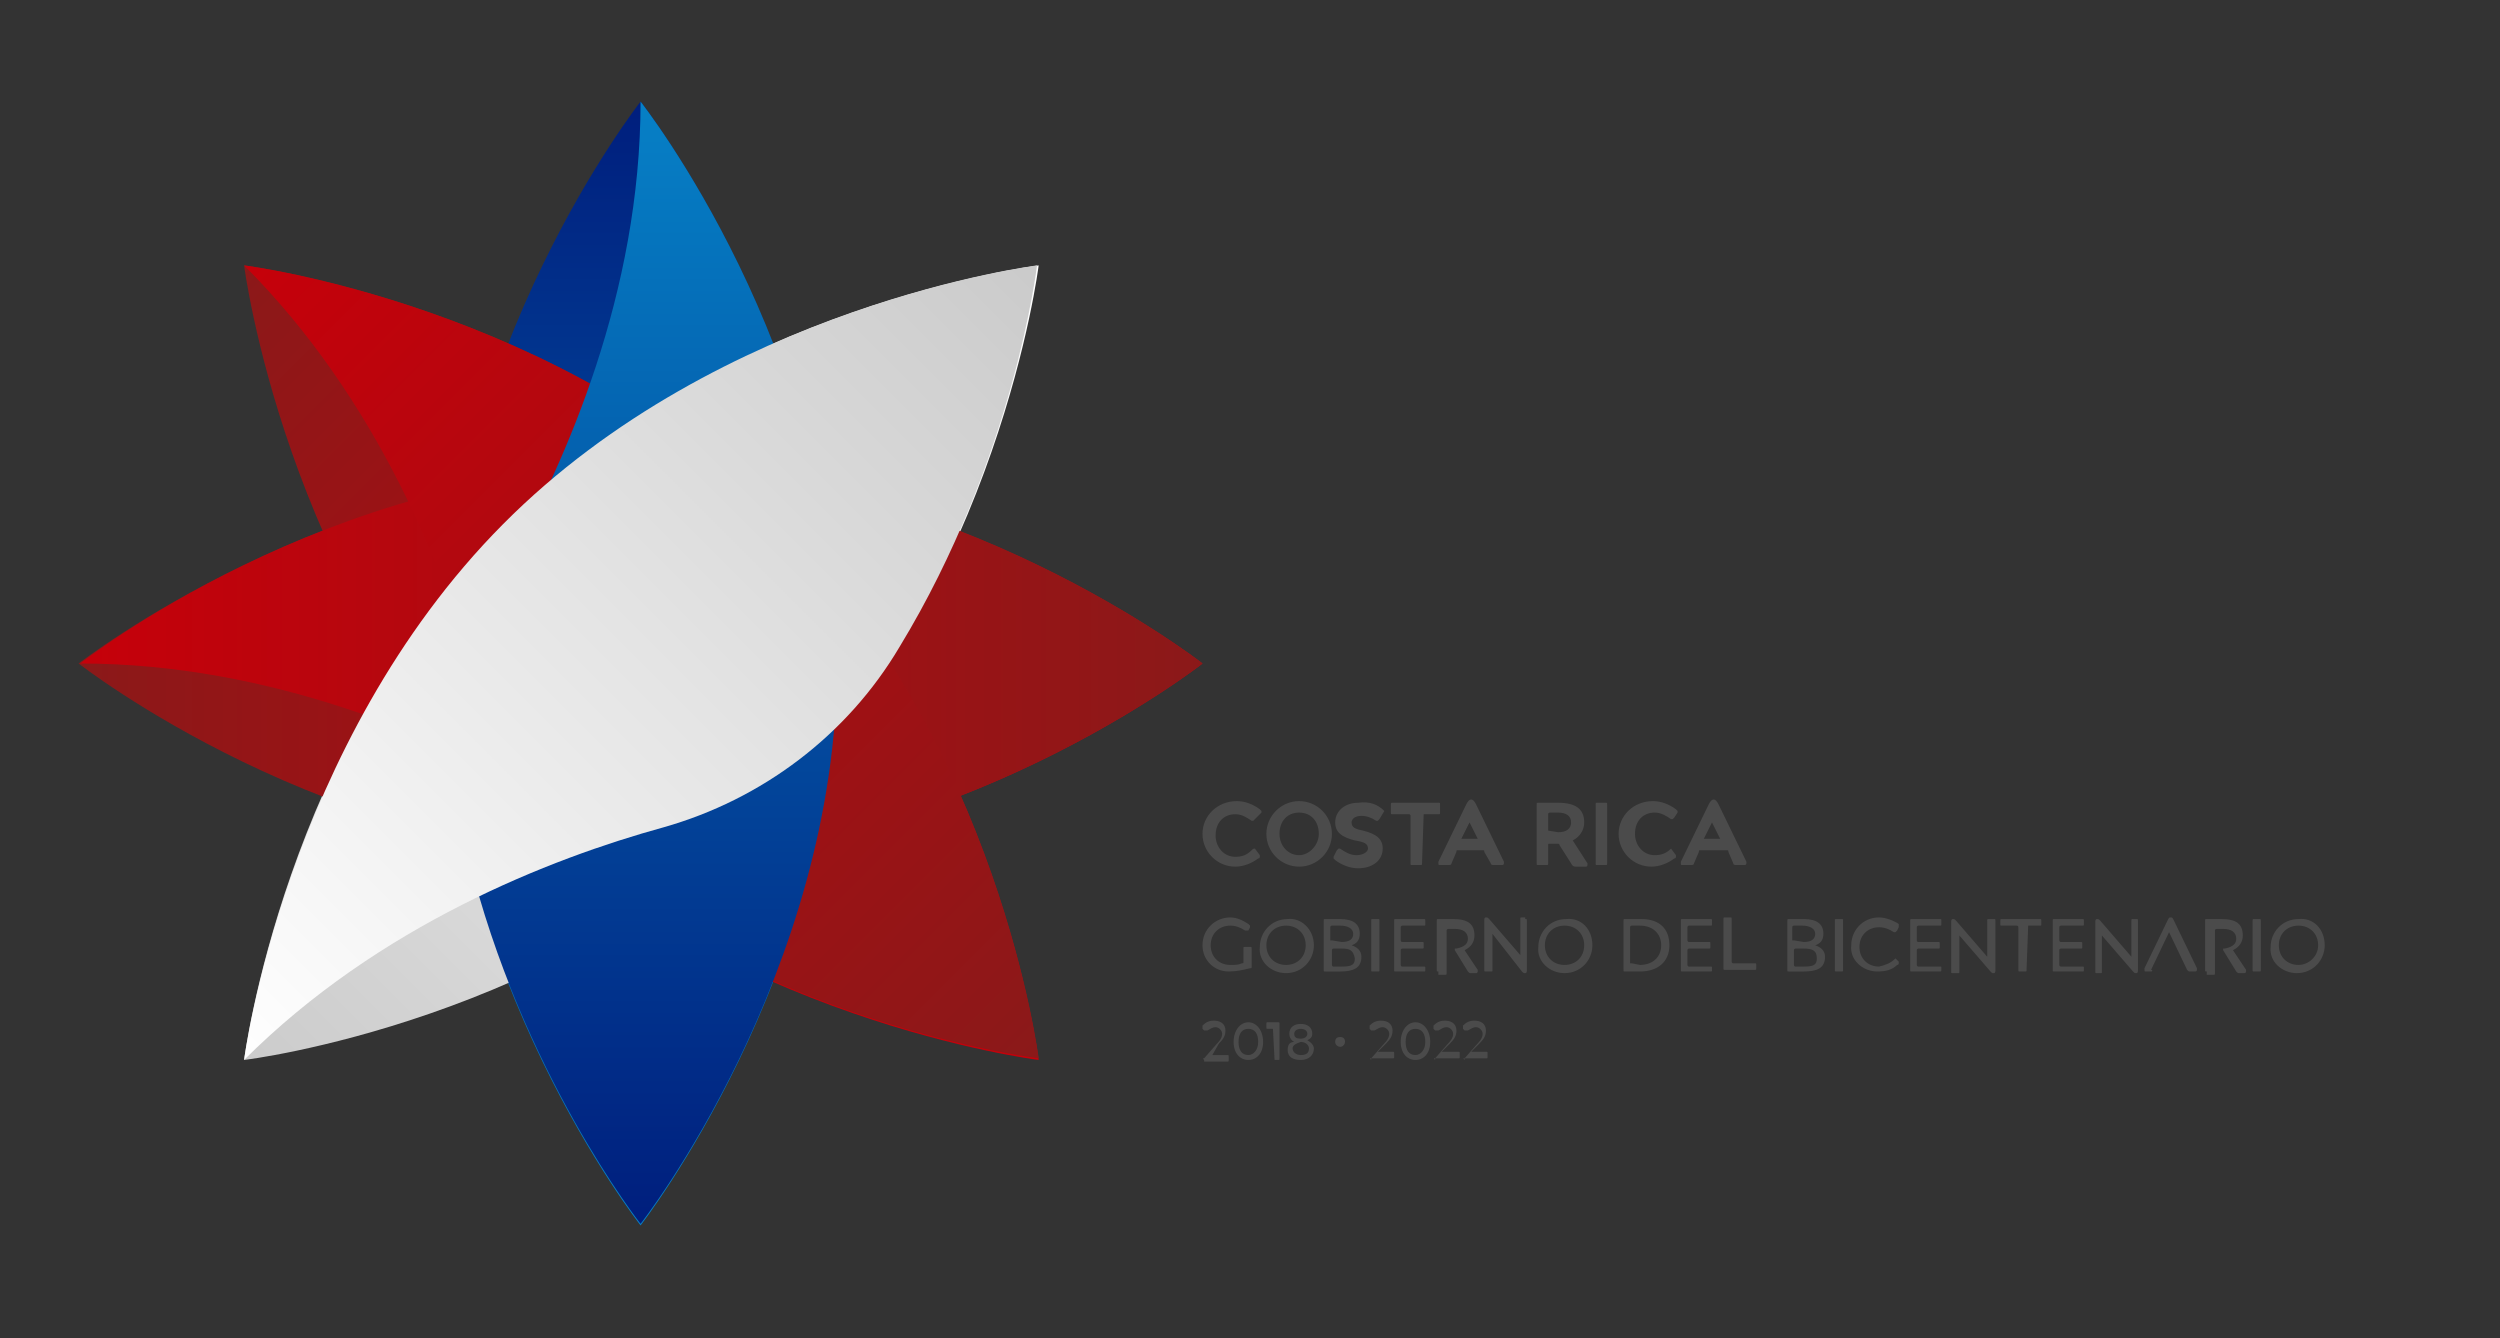 <?xml version="1.0" encoding="utf-8"?>
<!-- Generator: Adobe Illustrator 25.2.3, SVG Export Plug-In . SVG Version: 6.00 Build 0)  -->
<svg version="1.1" id="Capa_1" xmlns="http://www.w3.org/2000/svg" xmlns:xlink="http://www.w3.org/1999/xlink" x="0px" y="0px"
	 viewBox="0 0 152.6 81.7" style="enable-background:new 0 0 152.6 81.7;" xml:space="preserve">
<rect x="0" y="0" width="152.6" height="81.7" fill="#333333" stroke="none"/>
<style type="text/css">
	.st0{fill:#4B4B4B;}
	.st1{fill:url(#SVGID_1_);}
	.st2{fill:url(#SVGID_2_);}
	.st3{fill:url(#SVGID_3_);}
	.st4{fill:url(#SVGID_4_);}
	.st5{fill:url(#SVGID_5_);}
	.st6{fill:url(#SVGID_6_);}
	.st7{fill:url(#SVGID_7_);}
	.st8{fill:url(#SVGID_8_);}
</style>
<g>
	<path class="st0" d="M75,59.3c-0.9,0-1.6-0.7-1.6-1.6c0-1,0.8-1.7,1.7-1.7c0.4,0,0.8,0.2,1.1,0.4c0,0,0.1,0.1,0.1,0.1
		c0,0,0,0,0,0.1l-0.1,0.2c0,0,0,0-0.1,0c0,0,0,0-0.1,0c-0.3-0.2-0.6-0.3-0.9-0.3c-0.7,0-1.2,0.5-1.2,1.2c0,0.7,0.5,1.2,1.2,1.2
		c0.3,0,0.5,0,0.7-0.1c0.1,0,0.1,0,0.1-0.1v-0.8c0-0.1,0-0.1,0.1-0.1h0.3c0.1,0,0.1,0,0.1,0.1v1.1c0,0.1,0,0.1-0.1,0.1
		C75.9,59.2,75.5,59.3,75,59.3z M80.2,57.7c0,0.9-0.7,1.7-1.7,1.7c-0.9,0-1.7-0.7-1.6-1.6c0-0.9,0.7-1.7,1.7-1.7
		C79.4,56,80.2,56.7,80.2,57.7z M79.7,57.7c0-0.7-0.5-1.2-1.2-1.2c-0.7,0-1.2,0.5-1.2,1.2c0,0.7,0.5,1.2,1.2,1.2
		C79.2,58.9,79.7,58.4,79.7,57.7z M81.8,56.1c0.8,0,1.2,0.3,1.2,0.9c0,0.4-0.2,0.6-0.5,0.7c0.3,0.1,0.6,0.3,0.6,0.7
		c0,0.7-0.5,0.9-1.3,0.9h-0.9c-0.1,0-0.1,0-0.1-0.1v-3c0-0.1,0-0.1,0.1-0.1H81.8z M81.3,57.4C81.3,57.4,81.3,57.4,81.3,57.4l0.6,0.1
		c0.5,0,0.7-0.2,0.7-0.5c0-0.3-0.3-0.5-0.8-0.5h-0.5c0,0-0.1,0-0.1,0.1V57.4z M81.9,57.9h-0.5c0,0-0.1,0-0.1,0.1v0.9
		c0,0,0,0.1,0.1,0.1h0.5c0.6,0,0.8-0.1,0.8-0.5C82.6,58,82.4,57.9,81.9,57.9z M83.8,59.3c-0.1,0-0.1,0-0.1-0.1v-3
		c0-0.1,0-0.1,0.1-0.1h0.3c0.1,0,0.1,0,0.1,0.1v3c0,0.1,0,0.1-0.1,0.1H83.8z M87,59.2c0,0.1,0,0.1-0.1,0.1h-1.7
		c-0.1,0-0.1,0-0.1-0.1v-3c0-0.1,0-0.1,0.1-0.1h1.7c0.1,0,0.1,0,0.1,0.1v0.2c0,0.1,0,0.1-0.1,0.1h-1.3c0,0-0.1,0-0.1,0.1v0.8
		c0,0,0,0.1,0.1,0.1h1.2c0.1,0,0.1,0,0.1,0.1v0.2c0,0.1,0,0.1-0.1,0.1h-1.2c0,0-0.1,0-0.1,0.1v0.9c0,0,0,0.1,0.1,0.1h1.3
		c0.1,0,0.1,0,0.1,0.1V59.2z M87.8,59.3c-0.1,0-0.1,0-0.1-0.1v-3c0-0.1,0-0.1,0.1-0.1h0.9c0.9,0,1.3,0.3,1.3,1
		c0,0.4-0.2,0.7-0.6,0.9l0.8,1.2c0,0,0,0.1,0,0.1c0,0,0,0.1-0.1,0.1h-0.3c-0.1,0-0.1,0-0.2-0.1l-0.8-1.3c0,0,0,0,0-0.1
		c0,0,0,0,0.1,0c0.5-0.1,0.7-0.3,0.7-0.6c0-0.4-0.3-0.6-0.8-0.6h-0.4c0,0-0.1,0-0.1,0.1v2.6c0,0.1,0,0.1-0.1,0.1H87.8z M93.1,56.1
		c0.1,0,0.1,0,0.1,0.1v3c0,0.1,0,0.2-0.1,0.2c-0.1,0-0.1,0-0.2-0.1L91.1,57v2.2c0,0.1,0,0.1-0.1,0.1h-0.3c-0.1,0-0.1,0-0.1-0.1v-3
		c0-0.1,0-0.2,0.1-0.2c0.1,0,0.1,0,0.2,0.1l1.9,2.2v-2.2c0-0.1,0-0.1,0.1-0.1H93.1z M97.2,57.7c0,0.9-0.7,1.7-1.7,1.7
		c-0.9,0-1.7-0.7-1.6-1.6c0-0.9,0.7-1.7,1.7-1.7C96.5,56,97.2,56.7,97.2,57.7z M96.7,57.7c0-0.7-0.5-1.2-1.2-1.2
		c-0.7,0-1.2,0.5-1.2,1.2c0,0.7,0.5,1.2,1.2,1.2C96.2,58.9,96.7,58.4,96.7,57.7z M100.2,56.1c1.1,0,1.7,0.6,1.7,1.6
		c0,1-0.7,1.6-1.8,1.6h-0.9c-0.1,0-0.1,0-0.1-0.1v-3c0-0.1,0-0.1,0.1-0.1H100.2z M99.6,58.8C99.6,58.8,99.6,58.8,99.6,58.8l0.5,0.1
		c0.8,0,1.3-0.5,1.3-1.2c0-0.7-0.5-1.2-1.3-1.2h-0.5c0,0-0.1,0-0.1,0.1V58.8z M104.5,59.2c0,0.1,0,0.1-0.1,0.1h-1.7
		c-0.1,0-0.1,0-0.1-0.1v-3c0-0.1,0-0.1,0.1-0.1h1.7c0.1,0,0.1,0,0.1,0.1v0.2c0,0.1,0,0.1-0.1,0.1h-1.3c0,0-0.1,0-0.1,0.1v0.8
		c0,0,0,0.1,0.1,0.1h1.2c0.1,0,0.1,0,0.1,0.1v0.2c0,0.1,0,0.1-0.1,0.1h-1.2c0,0-0.1,0-0.1,0.1v0.9c0,0,0,0.1,0.1,0.1h1.3
		c0.1,0,0.1,0,0.1,0.1V59.2z M107.1,58.8c0.1,0,0.1,0,0.1,0.1v0.2c0,0.1,0,0.1-0.1,0.1h-1.8c-0.1,0-0.1,0-0.1-0.1v-3
		c0-0.1,0-0.1,0.1-0.1h0.3c0.1,0,0.1,0,0.1,0.1v2.6c0,0,0,0.1,0.1,0.1H107.1z M110.1,56.1c0.8,0,1.2,0.3,1.2,0.9
		c0,0.4-0.2,0.6-0.5,0.7c0.3,0.1,0.6,0.3,0.6,0.7c0,0.7-0.5,0.9-1.3,0.9h-0.9c-0.1,0-0.1,0-0.1-0.1v-3c0-0.1,0-0.1,0.1-0.1H110.1z
		 M109.5,57.4C109.5,57.4,109.5,57.4,109.5,57.4l0.6,0.1c0.5,0,0.7-0.2,0.7-0.5c0-0.3-0.3-0.5-0.8-0.5h-0.5c0,0-0.1,0-0.1,0.1V57.4z
		 M110.1,57.9h-0.5c0,0-0.1,0-0.1,0.1v0.9c0,0,0,0.1,0.1,0.1h0.5c0.6,0,0.8-0.1,0.8-0.5C110.9,58,110.6,57.9,110.1,57.9z
		 M112.1,59.3c-0.1,0-0.1,0-0.1-0.1v-3c0-0.1,0-0.1,0.1-0.1h0.3c0.1,0,0.1,0,0.1,0.1v3c0,0.1,0,0.1-0.1,0.1H112.1z M115.7,58.5
		C115.8,58.5,115.8,58.5,115.7,58.5l0.2,0.2c0,0,0,0,0,0.1c0,0,0,0.1-0.1,0.1c-0.3,0.3-0.7,0.4-1.2,0.4c-0.9,0-1.7-0.7-1.6-1.6
		c0-0.9,0.7-1.7,1.7-1.7c0.4,0,0.9,0.2,1.2,0.4c0,0,0,0,0,0.1c0,0,0,0,0,0.1l-0.1,0.2c0,0-0.1,0.1-0.1,0.1c0,0,0,0-0.1,0
		c-0.3-0.2-0.6-0.3-0.9-0.3c-0.7,0-1.2,0.5-1.2,1.2c0,0.7,0.5,1.2,1.2,1.2C115.1,58.9,115.4,58.8,115.7,58.5
		C115.7,58.5,115.7,58.5,115.7,58.5z M118.5,59.2c0,0.1,0,0.1-0.1,0.1h-1.7c-0.1,0-0.1,0-0.1-0.1v-3c0-0.1,0-0.1,0.1-0.1h1.7
		c0.1,0,0.1,0,0.1,0.1v0.2c0,0.1,0,0.1-0.1,0.1h-1.3c0,0-0.1,0-0.1,0.1v0.8c0,0,0,0.1,0.1,0.1h1.2c0.1,0,0.1,0,0.1,0.1v0.2
		c0,0.1,0,0.1-0.1,0.1h-1.2c0,0-0.1,0-0.1,0.1v0.9c0,0,0,0.1,0.1,0.1h1.3c0.1,0,0.1,0,0.1,0.1V59.2z M121.7,56.1
		c0.1,0,0.1,0,0.1,0.1v3c0,0.1,0,0.2-0.1,0.2c-0.1,0-0.1,0-0.2-0.1l-1.9-2.2v2.2c0,0.1,0,0.1-0.1,0.1h-0.3c-0.1,0-0.1,0-0.1-0.1v-3
		c0-0.1,0-0.2,0.1-0.2c0.1,0,0.1,0,0.2,0.1l1.9,2.2v-2.2c0-0.1,0-0.1,0.1-0.1H121.7z M123.8,56.5C123.8,56.5,123.8,56.5,123.8,56.5
		l-0.1,2.7c0,0.1,0,0.1-0.1,0.1h-0.3c-0.1,0-0.1,0-0.1-0.1v-2.6c0,0,0-0.1-0.1-0.1h-0.9c-0.1,0-0.1,0-0.1-0.1v-0.2
		c0-0.1,0-0.1,0.1-0.1h2.3c0.1,0,0.1,0,0.1,0.1v0.2c0,0.1,0,0.1-0.1,0.1H123.8z M127.2,59.2c0,0.1,0,0.1-0.1,0.1h-1.7
		c-0.1,0-0.1,0-0.1-0.1v-3c0-0.1,0-0.1,0.1-0.1h1.7c0.1,0,0.1,0,0.1,0.1v0.2c0,0.1,0,0.1-0.1,0.1h-1.3c0,0-0.1,0-0.1,0.1v0.8
		c0,0,0,0.1,0.1,0.1h1.2c0.1,0,0.1,0,0.1,0.1v0.2c0,0.1,0,0.1-0.1,0.1h-1.2c0,0-0.1,0-0.1,0.1v0.9c0,0,0,0.1,0.1,0.1h1.3
		c0.1,0,0.1,0,0.1,0.1V59.2z M130.4,56.1c0.1,0,0.1,0,0.1,0.1v3c0,0.1,0,0.2-0.1,0.2c-0.1,0-0.1,0-0.2-0.1l-1.9-2.2v2.2
		c0,0.1,0,0.1-0.1,0.1H128c-0.1,0-0.1,0-0.1-0.1v-3c0-0.1,0-0.2,0.1-0.2c0.1,0,0.1,0,0.2,0.1l1.9,2.2v-2.2c0-0.1,0-0.1,0.1-0.1
		H130.4z M131.3,59.3H131c-0.1,0-0.1,0-0.1-0.1c0,0,0,0,0-0.1l1.4-2.9c0.1-0.2,0.1-0.2,0.2-0.2c0.1,0,0.1,0,0.2,0.2l1.4,2.9
		c0,0,0,0.1,0,0.1c0,0,0,0.1-0.1,0.1h-0.3c-0.1,0-0.1,0-0.2-0.1l-1.1-2.3l-1.1,2.3C131.4,59.2,131.4,59.3,131.3,59.3z M134.7,59.3
		c-0.1,0-0.1,0-0.1-0.1v-3c0-0.1,0-0.1,0.1-0.1h0.9c0.9,0,1.3,0.3,1.3,1c0,0.4-0.2,0.7-0.6,0.9l0.8,1.2c0,0,0,0.1,0,0.1
		c0,0,0,0.1-0.1,0.1h-0.3c-0.1,0-0.1,0-0.2-0.1l-0.8-1.3c0,0,0,0,0-0.1c0,0,0,0,0.1,0c0.5-0.1,0.7-0.3,0.7-0.6
		c0-0.4-0.3-0.6-0.8-0.6h-0.4c0,0-0.1,0-0.1,0.1v2.6c0,0.1,0,0.1-0.1,0.1H134.7z M137.6,59.3c-0.1,0-0.1,0-0.1-0.1v-3
		c0-0.1,0-0.1,0.1-0.1h0.3c0.1,0,0.1,0,0.1,0.1v3c0,0.1,0,0.1-0.1,0.1H137.6z M141.9,57.7c0,0.9-0.7,1.7-1.7,1.7
		c-0.9,0-1.7-0.7-1.6-1.6c0-0.9,0.7-1.7,1.7-1.7C141.2,56,141.9,56.7,141.9,57.7z M141.5,57.7c0-0.7-0.5-1.2-1.2-1.2
		c-0.7,0-1.2,0.5-1.2,1.2c0,0.7,0.5,1.2,1.2,1.2C140.9,58.9,141.5,58.4,141.5,57.7z"/>
	<path class="st0" d="M76.6,51.8C76.6,51.8,76.6,51.8,76.6,51.8l0.3,0.4c0,0,0,0.1,0,0.1c0,0,0,0.1-0.1,0.1
		c-0.4,0.3-0.9,0.5-1.4,0.5c-1.1,0-2-0.9-2-2c0-1.1,0.9-2,2.1-2c0.5,0,1,0.2,1.4,0.5c0,0,0.1,0.1,0.1,0.1c0,0,0,0.1,0,0.1L76.6,50
		c0,0-0.1,0.1-0.1,0.1c0,0-0.1,0-0.1,0c-0.3-0.2-0.6-0.4-1-0.4c-0.7,0-1.2,0.5-1.2,1.3c0,0.7,0.5,1.3,1.2,1.3c0.4,0,0.7-0.1,1-0.4
		C76.5,51.8,76.5,51.8,76.6,51.8z M81.3,50.9c0,1.1-0.9,2-2,2c-1.1,0-2-0.9-2-2c0-1.1,0.9-2,2-2C80.4,48.9,81.3,49.8,81.3,50.9z
		 M80.5,50.9c0-0.8-0.5-1.3-1.2-1.3c-0.7,0-1.2,0.5-1.2,1.3c0,0.7,0.5,1.3,1.2,1.3C79.9,52.2,80.5,51.6,80.5,50.9z M84.5,49.5
		C84.5,49.5,84.5,49.5,84.5,49.5l-0.3,0.5c0,0-0.1,0.1-0.1,0.1c0,0-0.1,0-0.1,0c-0.3-0.2-0.6-0.3-0.9-0.3c-0.4,0-0.6,0.2-0.6,0.4
		c0,0.3,0.2,0.4,0.7,0.5c0.8,0.2,1.2,0.5,1.2,1.1c0,0.7-0.6,1.2-1.5,1.2c-0.5,0-1-0.2-1.4-0.5c0,0-0.1-0.1-0.1-0.1c0,0,0-0.1,0-0.1
		l0.2-0.4c0,0,0.1-0.1,0.1-0.1c0,0,0.1,0,0.1,0c0.3,0.2,0.6,0.4,1,0.4c0.4,0,0.7-0.2,0.7-0.4c0-0.3-0.2-0.4-0.8-0.5
		c-0.8-0.2-1.2-0.5-1.2-1.1c0-0.7,0.6-1.2,1.4-1.2C83.6,48.9,84.1,49.1,84.5,49.5C84.5,49.4,84.5,49.4,84.5,49.5z M86.9,49.7
		C86.9,49.7,86.8,49.7,86.9,49.7l-0.1,3c0,0.1,0,0.1-0.1,0.1h-0.5c-0.1,0-0.1,0-0.1-0.1v-2.9c0,0,0-0.1-0.1-0.1H85
		c-0.1,0-0.1,0-0.1-0.1v-0.5c0-0.1,0-0.1,0.1-0.1h2.8c0.1,0,0.1,0,0.1,0.1v0.5c0,0.1,0,0.1-0.1,0.1H86.9z M89,51.9
		c-0.1,0-0.1,0-0.1,0.1l-0.3,0.7c0,0.1-0.1,0.1-0.2,0.1h-0.5c-0.1,0-0.1,0-0.1-0.1c0,0,0,0,0-0.1l1.7-3.5c0.1-0.2,0.2-0.3,0.3-0.3
		c0.1,0,0.2,0.1,0.3,0.3l1.7,3.5c0,0,0,0.1,0,0.1c0,0,0,0.1-0.1,0.1h-0.5c-0.1,0-0.2,0-0.2-0.1L90.6,52c0-0.1,0-0.1-0.1-0.1H89z
		 M90.2,51.2l-0.5-1l-0.5,1c0,0,0,0,0,0c0,0,0,0,0.1,0L90.2,51.2C90.2,51.3,90.2,51.3,90.2,51.2C90.2,51.2,90.2,51.2,90.2,51.2z
		 M94.5,52.7c0,0.1,0,0.1-0.1,0.1h-0.5c-0.1,0-0.1,0-0.1-0.1v-3.6c0-0.1,0-0.1,0.1-0.1h1.2c1.1,0,1.6,0.4,1.6,1.2
		c0,0.5-0.3,0.9-0.7,1.1l0.9,1.4c0,0,0,0.1,0,0.1c0,0,0,0.1-0.1,0.1h-0.6c-0.1,0-0.2,0-0.3-0.2l-0.7-1.1c0-0.1-0.1-0.1-0.1-0.1h-0.5
		c-0.1,0-0.1,0-0.1,0.1V52.7z M94.5,50.7C94.5,50.8,94.5,50.8,94.5,50.7l0.6,0.1c0.5,0,0.8-0.2,0.8-0.6c0-0.4-0.3-0.6-0.8-0.6h-0.5
		c0,0-0.1,0-0.1,0.1V50.7z M97.5,52.8c-0.1,0-0.1,0-0.1-0.1v-3.6c0-0.1,0-0.1,0.1-0.1H98c0.1,0,0.1,0,0.1,0.1v3.6
		c0,0.1,0,0.1-0.1,0.1H97.5z M102,51.8C102,51.8,102,51.8,102,51.8l0.3,0.4c0,0,0,0.1,0,0.1c0,0,0,0.1-0.1,0.1
		c-0.4,0.3-0.9,0.5-1.4,0.5c-1.1,0-2-0.9-2-2c0-1.1,0.9-2,2.1-2c0.5,0,1,0.2,1.4,0.5c0,0,0.1,0.1,0.1,0.1c0,0,0,0.1,0,0.1l-0.2,0.3
		c0,0-0.1,0.1-0.1,0.1c0,0-0.1,0-0.1,0c-0.3-0.2-0.6-0.4-1-0.4c-0.7,0-1.2,0.5-1.2,1.3c0,0.7,0.5,1.3,1.2,1.3c0.4,0,0.7-0.1,1-0.4
		C101.9,51.8,102,51.8,102,51.8z M103.8,51.9c-0.1,0-0.1,0-0.1,0.1l-0.3,0.7c0,0.1-0.1,0.1-0.2,0.1h-0.5c-0.1,0-0.1,0-0.1-0.1
		c0,0,0,0,0-0.1l1.7-3.5c0.1-0.2,0.2-0.3,0.3-0.3c0.1,0,0.2,0.1,0.3,0.3l1.7,3.5c0,0,0,0.1,0,0.1c0,0,0,0.1-0.1,0.1h-0.5
		c-0.1,0-0.2,0-0.2-0.1l-0.3-0.7c0-0.1,0-0.1-0.1-0.1H103.8z M105,51.2l-0.5-1l-0.5,1c0,0,0,0,0,0c0,0,0,0,0.1,0L105,51.2
		C105,51.3,105,51.3,105,51.2C105,51.2,105,51.2,105,51.2z"/>
	<path class="st0" d="M73.5,64.7C73.4,64.7,73.4,64.7,73.5,64.7c-0.1-0.1-0.1-0.1,0-0.1l0.7-0.8c0.3-0.3,0.4-0.5,0.4-0.7
		c0-0.2-0.2-0.4-0.4-0.4c-0.2,0-0.3,0.1-0.5,0.2c0,0,0,0-0.1,0c0,0,0,0-0.1,0l-0.1-0.1c0,0,0,0,0-0.1c0,0,0,0,0-0.1
		c0.2-0.2,0.4-0.3,0.7-0.3c0.4,0,0.7,0.2,0.7,0.6c0,0.3-0.1,0.5-0.4,0.8L74,64.4h0.9c0.1,0,0.1,0,0.1,0.1v0.2c0,0.1,0,0.1-0.1,0.1
		H73.5z M77.1,63.6c0,0.7-0.4,1.1-0.9,1.1c-0.5,0-0.9-0.4-0.9-1.1c0-0.7,0.4-1.2,0.9-1.2C76.7,62.4,77.1,62.9,77.1,63.6z M76.8,63.6
		c0-0.5-0.2-0.8-0.6-0.8c-0.4,0-0.6,0.3-0.6,0.8c0,0.5,0.2,0.8,0.6,0.8C76.5,64.4,76.8,64.1,76.8,63.6z M77.8,64.7
		C77.7,64.7,77.7,64.7,77.8,64.7l-0.1-1.9c0,0,0,0,0,0h-0.3c-0.1,0-0.1,0-0.1-0.1v-0.2c0-0.1,0-0.1,0.1-0.1H78c0.1,0,0.1,0,0.1,0.1
		v2.1c0,0.1,0,0.1-0.1,0.1H77.8z M79.8,63.5c0.2,0.1,0.4,0.3,0.4,0.5c0,0.4-0.3,0.7-0.8,0.7c-0.5,0-0.8-0.2-0.8-0.6
		c0-0.3,0.1-0.5,0.4-0.5c-0.2-0.1-0.3-0.3-0.3-0.5c0-0.4,0.3-0.6,0.7-0.6c0.4,0,0.7,0.2,0.7,0.6C80.1,63.3,80,63.4,79.8,63.5z
		 M78.9,64c0,0.2,0.2,0.4,0.5,0.4c0.3,0,0.5-0.1,0.5-0.4c0-0.2-0.2-0.4-0.5-0.4C79.1,63.7,78.9,63.8,78.9,64z M79.4,63.4
		c0.2,0,0.4-0.1,0.4-0.3c0-0.2-0.2-0.3-0.4-0.3c-0.2,0-0.4,0.1-0.4,0.3S79.1,63.4,79.4,63.4z M82.1,63.6c0,0.1-0.1,0.3-0.3,0.3
		c-0.1,0-0.3-0.1-0.3-0.3s0.1-0.3,0.3-0.3C82,63.3,82.1,63.4,82.1,63.6z M83.7,64.7C83.6,64.7,83.6,64.7,83.7,64.7
		c-0.1-0.1-0.1-0.1,0-0.1l0.7-0.8c0.3-0.3,0.4-0.5,0.4-0.7c0-0.2-0.2-0.4-0.4-0.4c-0.2,0-0.3,0.1-0.5,0.2c0,0,0,0-0.1,0
		c0,0,0,0-0.1,0l-0.1-0.1c0,0,0,0,0-0.1c0,0,0,0,0-0.1c0.2-0.2,0.4-0.3,0.7-0.3c0.4,0,0.7,0.2,0.7,0.6c0,0.3-0.1,0.5-0.4,0.8
		l-0.5,0.5h0.9c0.1,0,0.1,0,0.1,0.1v0.2c0,0.1,0,0.1-0.1,0.1H83.7z M87.3,63.6c0,0.7-0.4,1.1-0.9,1.1c-0.5,0-0.9-0.4-0.9-1.1
		c0-0.7,0.4-1.2,0.9-1.2C86.9,62.4,87.3,62.9,87.3,63.6z M87,63.6c0-0.5-0.2-0.8-0.6-0.8c-0.4,0-0.6,0.3-0.6,0.8
		c0,0.5,0.2,0.8,0.6,0.8C86.7,64.4,87,64.1,87,63.6z M87.6,64.7C87.5,64.7,87.5,64.7,87.6,64.7c-0.1-0.1-0.1-0.1,0-0.1l0.7-0.8
		c0.3-0.3,0.4-0.5,0.4-0.7c0-0.2-0.2-0.4-0.4-0.4c-0.2,0-0.3,0.1-0.5,0.2c0,0,0,0-0.1,0c0,0,0,0-0.1,0l-0.1-0.1c0,0,0,0,0-0.1
		c0,0,0,0,0-0.1c0.2-0.2,0.4-0.3,0.7-0.3c0.4,0,0.7,0.2,0.7,0.6c0,0.3-0.1,0.5-0.4,0.8l-0.5,0.5H89c0.1,0,0.1,0,0.1,0.1v0.2
		c0,0.1,0,0.1-0.1,0.1H87.6z M89.4,64.7C89.3,64.7,89.3,64.7,89.4,64.7c-0.1-0.1-0.1-0.1,0-0.1l0.7-0.8c0.3-0.3,0.4-0.5,0.4-0.7
		c0-0.2-0.2-0.4-0.4-0.4c-0.2,0-0.3,0.1-0.5,0.2c0,0,0,0-0.1,0c0,0,0,0-0.1,0l-0.1-0.1c0,0,0,0,0-0.1c0,0,0,0,0-0.1
		c0.2-0.2,0.4-0.3,0.7-0.3c0.4,0,0.7,0.2,0.7,0.6c0,0.3-0.1,0.5-0.4,0.8l-0.5,0.5h0.9c0.1,0,0.1,0,0.1,0.1v0.2c0,0.1,0,0.1-0.1,0.1
		H89.4z"/>
	<g>
		<linearGradient id="SVGID_1_" gradientUnits="userSpaceOnUse" x1="39.133" y1="74.741" x2="39.133" y2="6.207">
			<stop  offset="0" style="stop-color:#0680C6"/>
			<stop  offset="1" style="stop-color:#001E7D"/>
		</linearGradient>
		<path class="st1" d="M51.1,40.5c0,18.9-12,34.3-12,34.3s-12-15.3-12-34.3s12-34.3,12-34.3S51.1,21.5,51.1,40.5z"/>
		
			<linearGradient id="SVGID_2_" gradientUnits="userSpaceOnUse" x1="-5849.707" y1="4280.667" x2="-5849.707" y2="4349.202" gradientTransform="matrix(-0.707 -0.707 0.707 -0.707 -7148.353 -1044.774)">
			<stop  offset="0" style="stop-color:#CBCBCB"/>
			<stop  offset="1" style="stop-color:#FFFFFF"/>
		</linearGradient>
		<path class="st2" d="M30.7,32C44,18.6,63.4,16.2,63.4,16.2S61,35.6,47.6,49S14.9,64.7,14.9,64.7S17.3,45.4,30.7,32z"/>
		
			<linearGradient id="SVGID_3_" gradientUnits="userSpaceOnUse" x1="-2872.945" y1="4753.508" x2="-2872.945" y2="4822.042" gradientTransform="matrix(0 -1 1 0 -4748.642 -2832.471)">
			<stop  offset="0" style="stop-color:#8B1919"/>
			<stop  offset="1" style="stop-color:#C6000A"/>
		</linearGradient>
		<path class="st3" d="M39.1,28.5c18.9,0,34.3,12,34.3,12s-15.3,12-34.3,12s-34.3-12-34.3-12S20.2,28.5,39.1,28.5z"/>
		
			<linearGradient id="SVGID_4_" gradientUnits="userSpaceOnUse" x1="-433.707" y1="2982.968" x2="-433.707" y2="3051.503" gradientTransform="matrix(0.707 -0.707 0.707 0.707 -1787.697 -2399.711)">
			<stop  offset="0" style="stop-color:#8B1919"/>
			<stop  offset="1" style="stop-color:#C6000A"/>
		</linearGradient>
		<path class="st4" d="M47.6,32C61,45.4,63.4,64.7,63.4,64.7S44,62.3,30.7,49S14.9,16.2,14.9,16.2S34.2,18.6,47.6,32z"/>
		
			<linearGradient id="SVGID_5_" gradientUnits="userSpaceOnUse" x1="-2872.557" y1="4753.508" x2="-2872.557" y2="4822.042" gradientTransform="matrix(0 -1 1 0 -4748.642 -2832.471)">
			<stop  offset="0" style="stop-color:#C6000A"/>
			<stop  offset="1" style="stop-color:#8B1919"/>
		</linearGradient>
		<path class="st5" d="M4.9,40.5c11.7,0,22,4.6,28.1,8c5.5,3.1,11.9,4,18,2.5c13.1-3.2,22.4-10.5,22.4-10.5s-15.3-12-34.3-12
			S4.9,40.5,4.9,40.5z"/>
		
			<linearGradient id="SVGID_6_" gradientUnits="userSpaceOnUse" x1="-433.32" y1="2982.968" x2="-433.32" y2="3051.503" gradientTransform="matrix(0.707 -0.707 0.707 0.707 -1787.697 -2399.711)">
			<stop  offset="0" style="stop-color:#C6000A"/>
			<stop  offset="1" style="stop-color:#8B1919"/>
		</linearGradient>
		<path class="st6" d="M14.9,16.2c8.2,8.2,12.3,18.7,14.2,25.6c1.7,6,5.6,11.2,11,14.4c11.5,7,23.3,8.4,23.3,8.4S61,45.4,47.6,32
			S14.9,16.2,14.9,16.2z"/>
		<linearGradient id="SVGID_7_" gradientUnits="userSpaceOnUse" x1="39.521" y1="74.741" x2="39.521" y2="6.207">
			<stop  offset="0" style="stop-color:#001E7D"/>
			<stop  offset="1" style="stop-color:#0680C6"/>
		</linearGradient>
		<path class="st7" d="M39.1,6.2c0,11.7-4.6,22-8,28.1c-3.1,5.5-4,11.9-2.5,18c3.2,13.1,10.5,22.4,10.5,22.4s12-15.3,12-34.3
			S39.1,6.2,39.1,6.2z"/>
		
			<linearGradient id="SVGID_8_" gradientUnits="userSpaceOnUse" x1="-5849.319" y1="4280.667" x2="-5849.319" y2="4349.202" gradientTransform="matrix(-0.707 -0.707 0.707 -0.707 -7148.353 -1044.774)">
			<stop  offset="0" style="stop-color:#FFFFFF"/>
			<stop  offset="1" style="stop-color:#CBCBCB"/>
		</linearGradient>
		<path class="st8" d="M14.9,64.7c8.2-8.2,18.7-12.3,25.6-14.2c6-1.7,11.2-5.6,14.4-11c7-11.5,8.4-23.3,8.4-23.3S44,18.6,30.7,32
			S14.9,64.7,14.9,64.7z"/>
	</g>
</g>
</svg>
